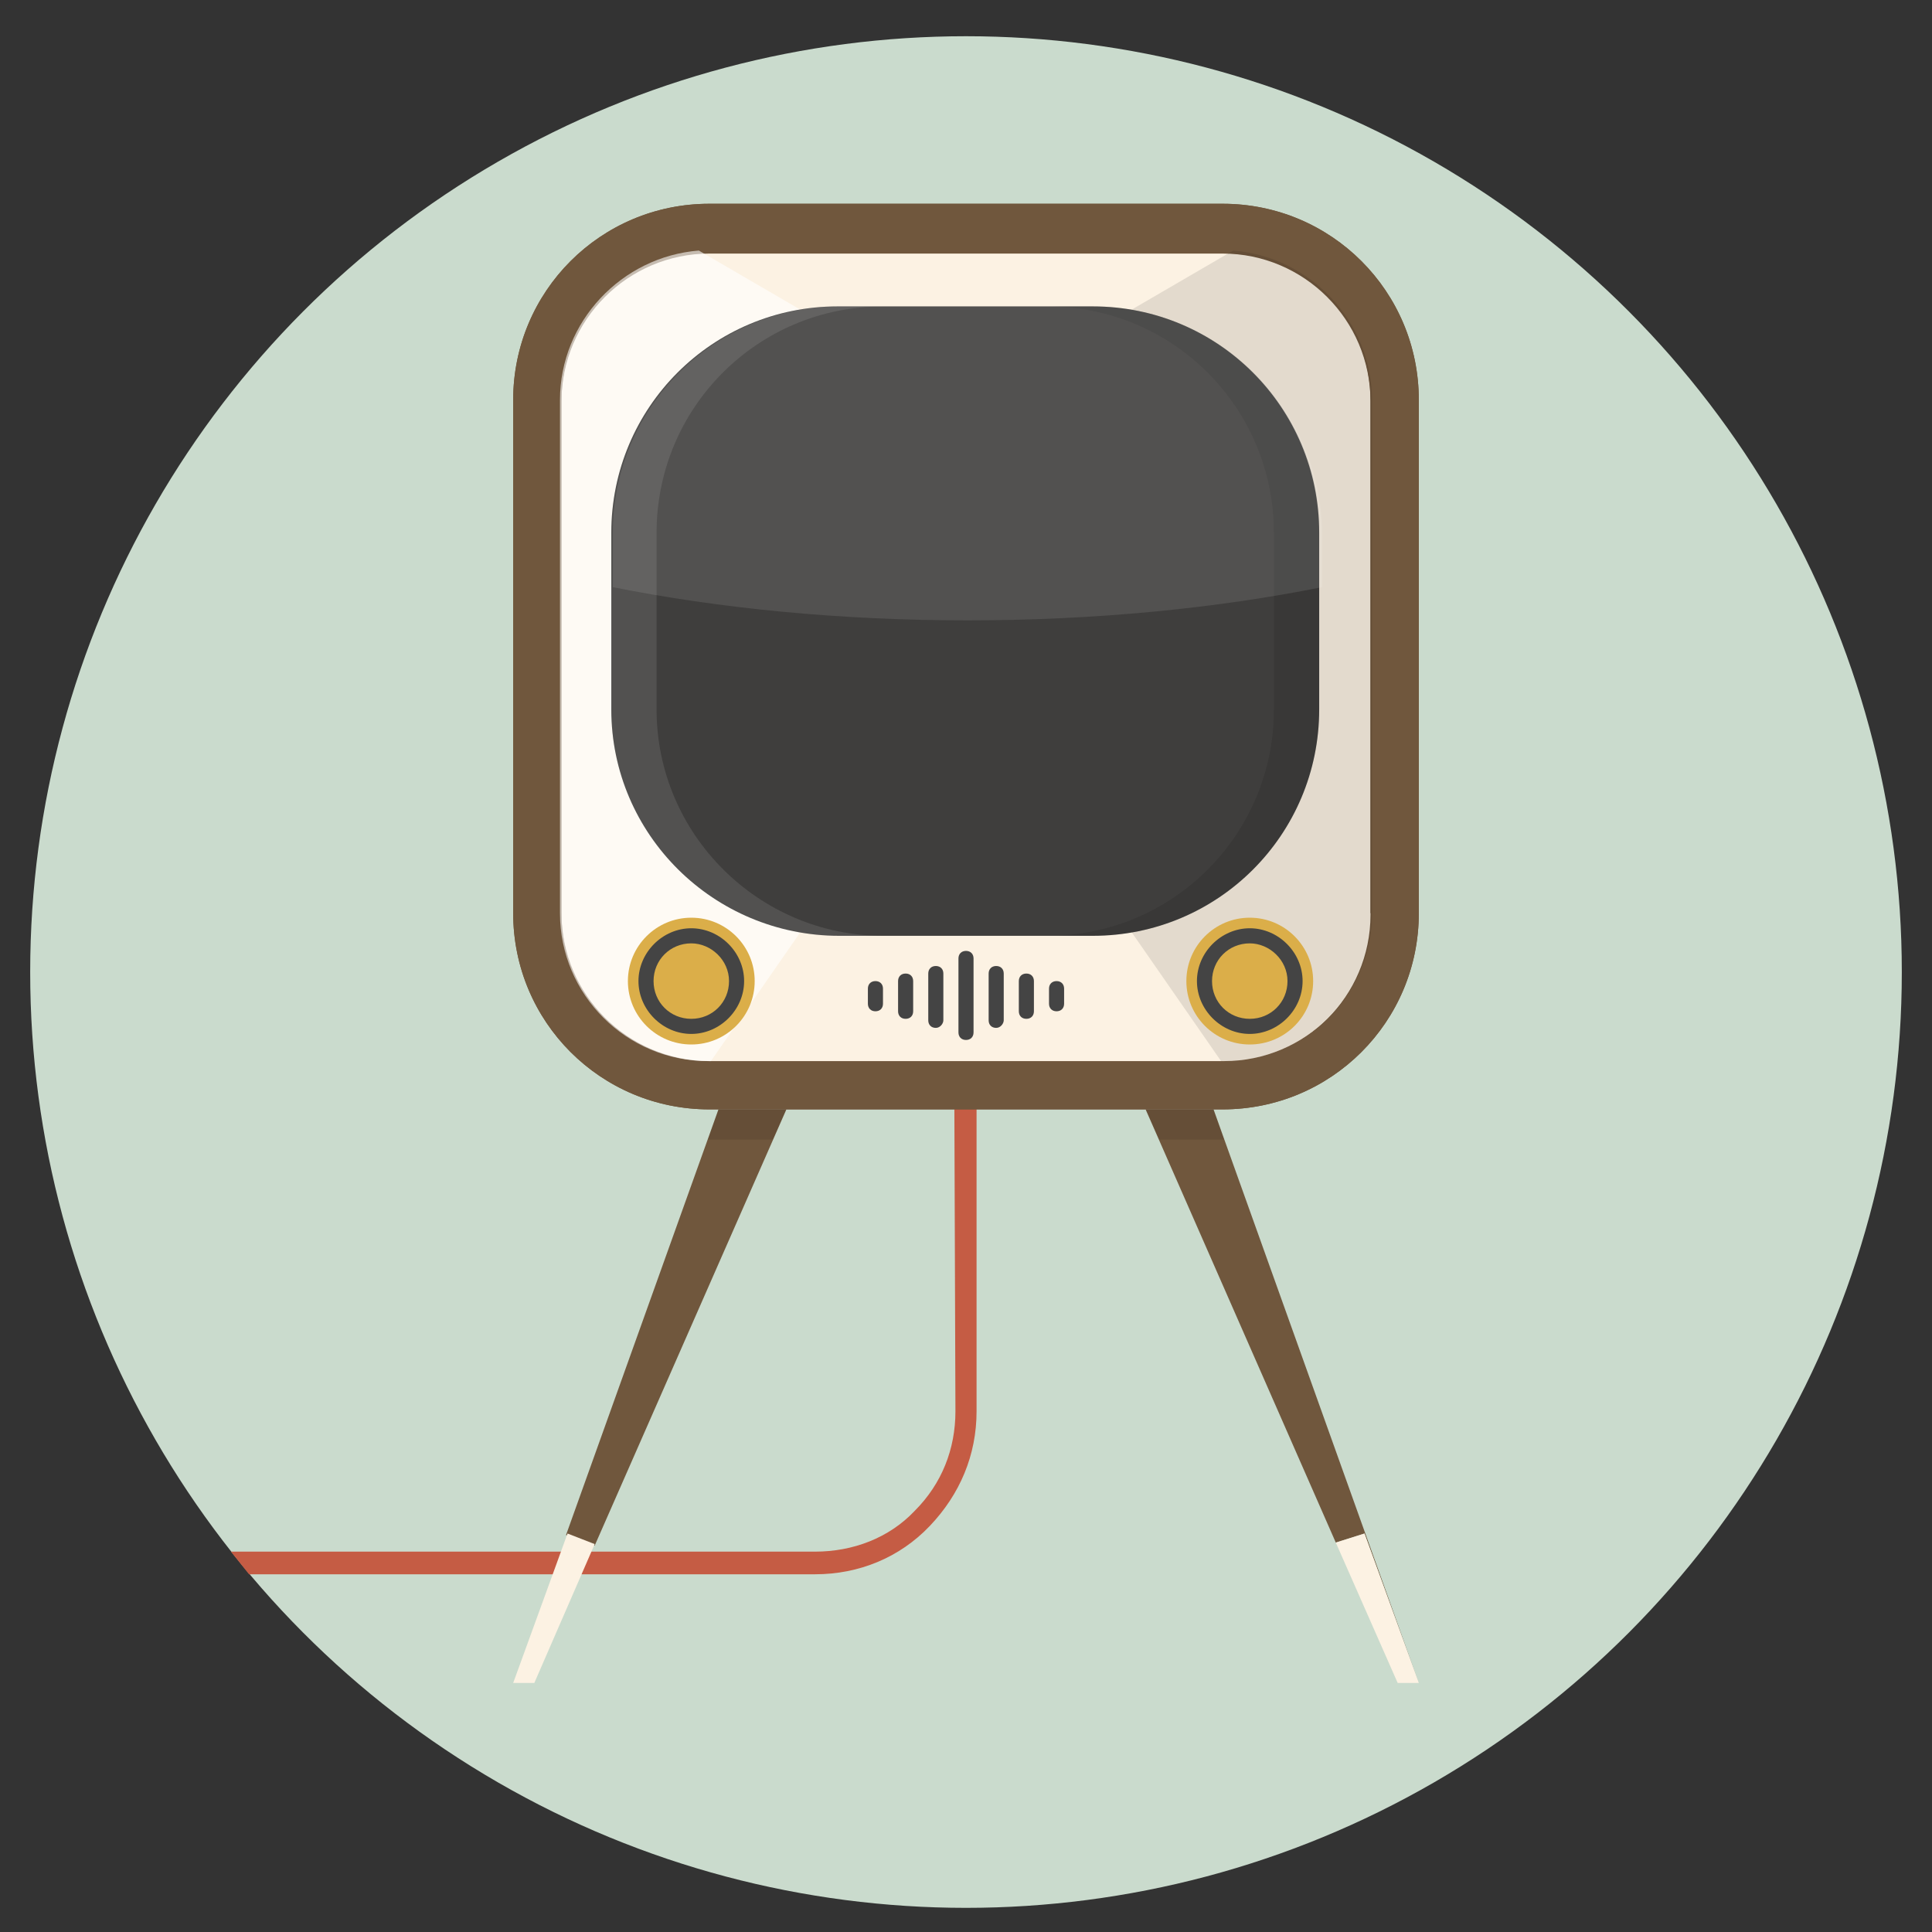 <?xml version="1.0" ?><!DOCTYPE svg  PUBLIC '-//W3C//DTD SVG 1.1//EN'  'http://www.w3.org/Graphics/SVG/1.1/DTD/svg11.dtd'><svg enable-background="new 0 0 128 128" id="Слой_1" version="1.1" viewBox="0 0 128 128" xml:space="preserve" xmlns="http://www.w3.org/2000/svg" xmlns:xlink="http://www.w3.org/1999/xlink"><rect x="0" y="0" width="128" height="128" fill="#333333" stroke="none"/><g><g><g><g><circle cx="64" cy="64.4" fill="#CADBCD" r="62"/></g><polygon fill="#70573D" points="94,111.5 80.4,73.5 75.9,73.5 88.5,102.2 90.4,101.6    "/><polygon fill="#70573D" points="52.1,73.5 47.6,73.5 37.5,101.7 39.4,102.4    "/><path d="M63.3,93.5c0,2.5-0.9,4.8-2.7,6.6c-1.7,1.8-4.1,2.7-6.6,2.7H15.3c0.4,0.5,0.8,1,1.2,1.5H54     c2.9,0,5.6-1.1,7.6-3.2s3.1-4.7,3.1-7.6l0-28.5l-1.5,0L63.3,93.5z" fill="#C55C44"/><g><path d="M81,73.5H47c-7.2,0-13-5.8-13-13v-34c0-7.2,5.8-13,13-13h34c7.2,0,13,5.8,13,13v34      C94,67.7,88.2,73.5,81,73.5z" fill="#70573D"/></g><g><path d="M47,70.4c-5.4,0-9.8-4.4-9.8-9.8v-34c0-5.4,4.4-9.8,9.8-9.8h34c5.4,0,9.8,4.4,9.8,9.8v34      c0,5.4-4.4,9.8-9.8,9.8H47z" fill="#FCF2E3"/></g><path d="M81,13.5H47c-7.2,0-13,5.8-13,13v34c0,7.2,5.8,13,13,13h34c7.2,0,13-5.8,13-13v-34     C94,19.3,88.2,13.5,81,13.5z M90.9,60.5c0,5.4-4.4,9.8-9.8,9.8H47c-5.4,0-9.8-4.4-9.8-9.8v-34c0-5.4,4.4-9.8,9.8-9.8h34     c5.4,0,9.8,4.4,9.8,9.8V60.5z" fill="#70573D"/><g opacity="0.6"><path d="M37.1,26.5v34c0,5.4,4.4,9.8,9.8,9.8h0.2l5.9-8.5V20.5l-6.7-3.9C41.2,17,37.1,21.3,37.1,26.5z" fill="#FFFFFF"/></g><g opacity="0.1"><path d="M90.9,26.5v34c0,5.4-4.4,9.8-9.8,9.8h-0.2L75,61.8V20.5l6.7-3.9C86.8,17,90.9,21.3,90.9,26.5z"/></g><g><path d="M40.5,47V35.3c0-8.3,6.7-15,15-15h16.9c8.3,0,15,6.7,15,15V47c0,8.3-6.7,15-15,15H55.6      C47.3,62,40.5,55.3,40.5,47z" fill="#3F3E3D"/></g><g><g opacity="0.1"><path d="M43.5,47V35.3c0-8.3,6.7-15,15-15h-3c-8.3,0-15,6.7-15,15V47c0,8.3,6.7,15,15,15h3       C50.3,62,43.5,55.3,43.5,47z" fill="#FFFFFF"/></g><g opacity="0.1"><path d="M72.4,20.3h-3c8.3,0,15,6.7,15,15V47c0,8.3-6.7,15-15,15h3c8.3,0,15-6.7,15-15V35.3C87.5,27,80.7,20.3,72.4,20.3z"/></g></g><g opacity="0.1"><path d="M72.4,20.3H55.6c-8.3,0-15,6.7-15,15v3.6c7,1.4,15,2.2,23.5,2.2s16.5-0.8,23.5-2.2v-3.6      C87.5,27,80.7,20.3,72.4,20.3z" fill="#FFFFFF"/></g><g><circle cx="82.8" cy="65" fill="#DBAE49" r="4.2"/></g><g><path d="M82.8,68.5c-1.9,0-3.5-1.6-3.5-3.5s1.6-3.5,3.5-3.5s3.5,1.6,3.5,3.5S84.7,68.5,82.8,68.5z M82.8,62.5      c-1.4,0-2.5,1.1-2.5,2.5s1.1,2.5,2.5,2.5s2.5-1.1,2.5-2.5S84.1,62.5,82.8,62.5z" fill="#444444"/></g><g><circle cx="45.8" cy="65" fill="#DBAE49" r="4.2"/></g><g><path d="M45.8,68.5c-1.9,0-3.5-1.6-3.5-3.5s1.6-3.5,3.5-3.5s3.5,1.6,3.5,3.5S47.7,68.5,45.8,68.5z M45.8,62.5      c-1.4,0-2.5,1.1-2.5,2.5s1.1,2.5,2.5,2.5s2.5-1.1,2.5-2.5S47.1,62.5,45.8,62.5z" fill="#444444"/></g><g><path d="M64,68.9c-0.3,0-0.5-0.2-0.5-0.5v-4.9c0-0.3,0.2-0.5,0.5-0.5s0.5,0.2,0.5,0.5v4.9      C64.5,68.7,64.3,68.9,64,68.9z" fill="#444444"/></g><g><path d="M66,68.1c-0.3,0-0.5-0.2-0.5-0.5v-3.1c0-0.3,0.2-0.5,0.5-0.5s0.5,0.2,0.5,0.5v3.1      C66.5,67.8,66.3,68.1,66,68.1z" fill="#444444"/></g><g><path d="M68,67.5c-0.3,0-0.5-0.2-0.5-0.5V65c0-0.3,0.2-0.5,0.5-0.5s0.5,0.2,0.5,0.5V67      C68.5,67.3,68.3,67.5,68,67.5z" fill="#444444"/></g><g><path d="M70,67c-0.3,0-0.5-0.2-0.5-0.5v-1c0-0.3,0.2-0.5,0.5-0.5s0.5,0.2,0.5,0.5v1C70.5,66.8,70.3,67,70,67z" fill="#444444"/></g><g><path d="M62,68.1c-0.3,0-0.5-0.2-0.5-0.5v-3.1c0-0.3,0.2-0.5,0.5-0.5s0.5,0.2,0.5,0.5v3.1      C62.5,67.8,62.3,68.1,62,68.1z" fill="#444444"/></g><g><path d="M60,67.5c-0.3,0-0.5-0.2-0.5-0.5V65c0-0.3,0.2-0.5,0.5-0.5s0.5,0.2,0.5,0.5V67      C60.5,67.3,60.3,67.5,60,67.5z" fill="#444444"/></g><g><path d="M58,67c-0.3,0-0.5-0.2-0.5-0.5v-1c0-0.3,0.2-0.5,0.5-0.5s0.5,0.2,0.5,0.5v1C58.5,66.8,58.3,67,58,67z" fill="#444444"/></g></g></g><g opacity="0.1"><path d="M46.9,75.5C46.9,75.5,47,75.5,46.9,75.5l4.3,0l0.9-2h-4.5L46.9,75.5z"/></g><g opacity="0.1"><path d="M80.4,73.5h-4.5l0.9,2H81c0,0,0,0,0.1,0L80.4,73.5z"/></g><g><polygon fill="#FCF2E3" points="92.6,111.5 94,111.5 90.4,101.6 88.5,102.2   "/></g><g><polygon fill="#FCF2E3" points="88.5,102.2 92.6,111.5 88.5,102.2   "/></g><g><polygon fill="#FCF2E3" points="37.6,101.6 34,111.5 35.4,111.5 39.4,102.3   "/></g></g></svg>